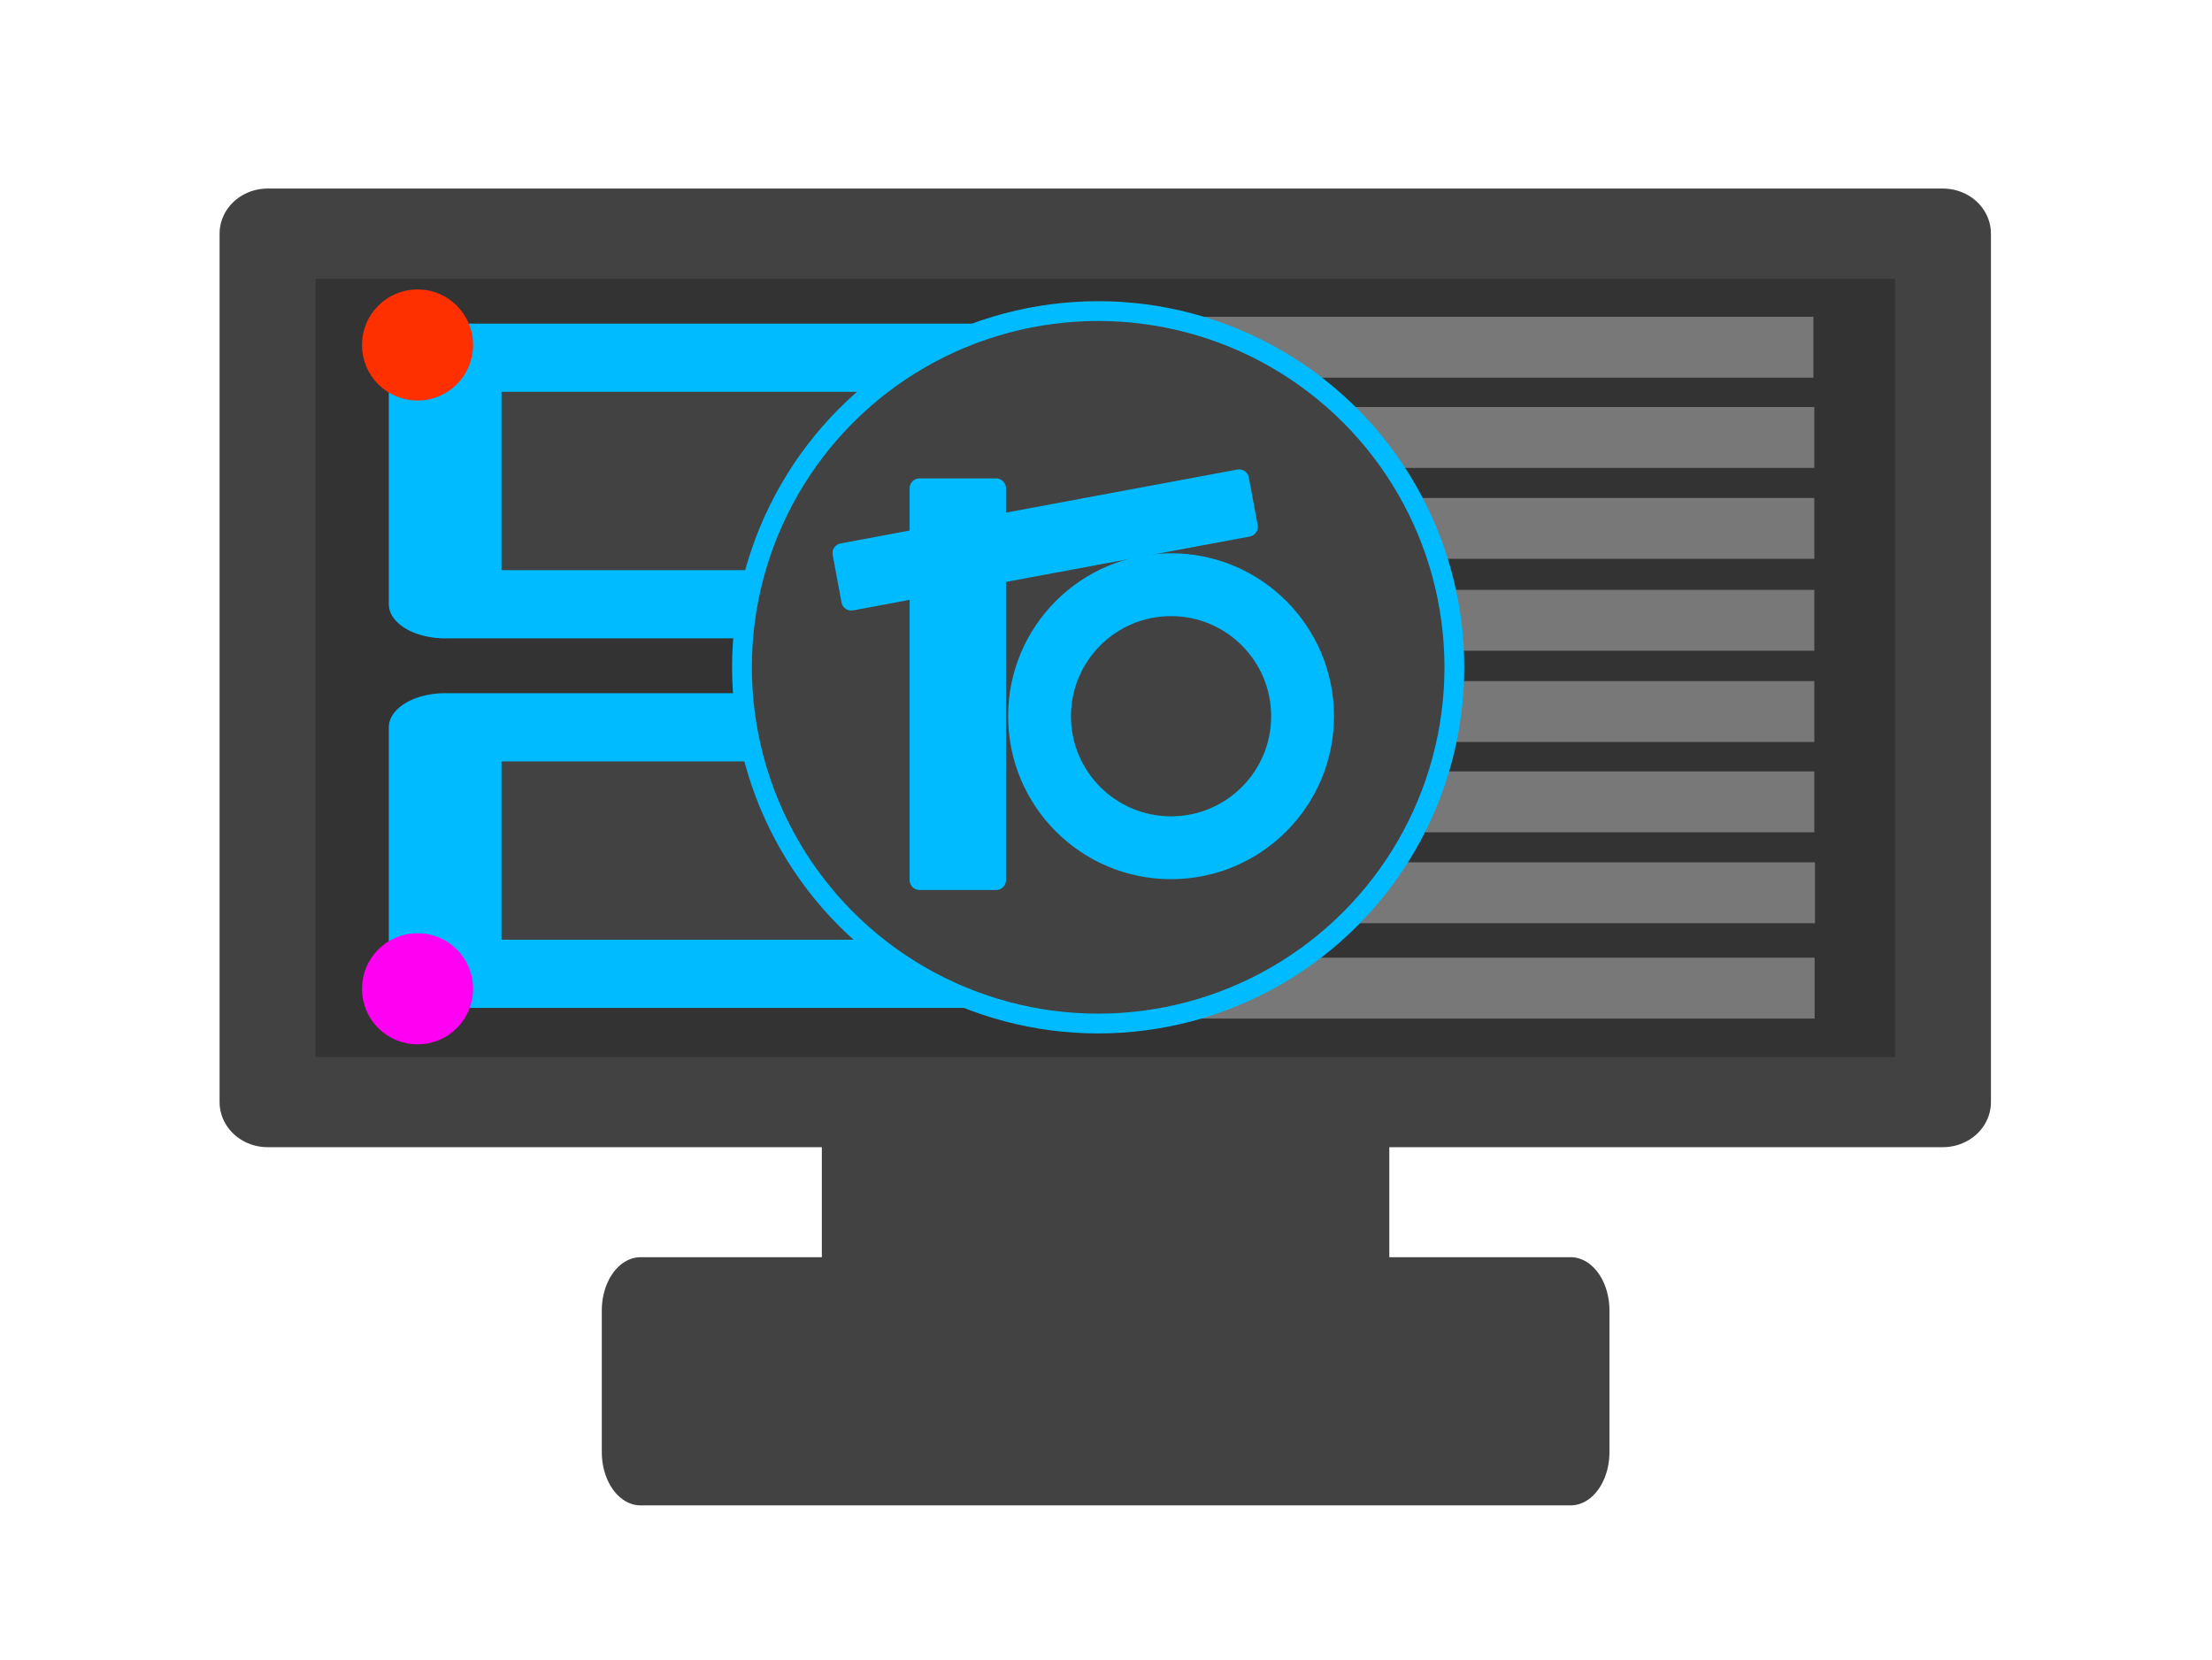 <?xml version="1.0" encoding="UTF-8" standalone="no"?>
<!DOCTYPE svg PUBLIC "-//W3C//DTD SVG 1.1//EN" "http://www.w3.org/Graphics/SVG/1.1/DTD/svg11.dtd">
<svg width="100%" height="100%" viewBox="0 0 950 713" version="1.1" xmlns="http://www.w3.org/2000/svg" xmlns:xlink="http://www.w3.org/1999/xlink" xml:space="preserve" xmlns:serif="http://www.serif.com/" style="fill-rule:evenodd;clip-rule:evenodd;stroke-linecap:round;stroke-linejoin:round;stroke-miterlimit:1.5;">
    <g transform="matrix(1,0,0,1,75,56.25)">
        <g transform="matrix(1.065,0,0,1,-37.639,0)">
            <rect x="72.828" y="44.082" width="675.603" height="372.954" style="fill:rgb(51,51,51);stroke:rgb(66,66,66);stroke-width:38.72px;"/>
        </g>
        <g transform="matrix(0.939,0,0,1.29,23.122,-169.156)">
            <rect x="188.479" y="523.778" width="425.415" height="47.161" style="fill:rgb(66,66,66);stroke:rgb(66,66,66);stroke-width:35.46px;"/>
        </g>
        <g transform="matrix(1.088,0,0,0.858,-37.846,48.745)">
            <rect x="310.68" y="430.044" width="183.172" height="103.229" style="fill:rgb(66,66,66);stroke:rgb(66,66,66);stroke-width:40.83px;"/>
        </g>
    </g>
    <g transform="matrix(1.181,0,0,0.648,-281.383,-16.709)">
        <rect x="667.816" y="235.734" width="229.887" height="40.348" style="fill:rgb(120,120,120);"/>
    </g>
    <g transform="matrix(1.02,0,0,0.648,-136.452,22.037)">
        <rect x="667.816" y="235.734" width="229.887" height="40.348" style="fill:rgb(120,120,120);"/>
    </g>
    <g transform="matrix(1.02,0,0,0.648,-136.452,61.091)">
        <rect x="667.816" y="235.734" width="229.887" height="40.348" style="fill:rgb(120,120,120);"/>
    </g>
    <g transform="matrix(1.02,0,0,0.648,-136.452,100.562)">
        <rect x="667.816" y="235.734" width="229.887" height="40.348" style="fill:rgb(120,120,120);"/>
    </g>
    <g transform="matrix(1.02,0,0,0.648,-136.452,139.739)">
        <rect x="667.816" y="235.734" width="229.887" height="40.348" style="fill:rgb(120,120,120);"/>
    </g>
    <g transform="matrix(1.02,0,0,0.648,-136.452,178.525)">
        <rect x="667.816" y="235.734" width="229.887" height="40.348" style="fill:rgb(120,120,120);"/>
    </g>
    <g transform="matrix(1.02,0,0,0.648,-136.161,217.56)">
        <rect x="667.816" y="235.734" width="229.887" height="40.348" style="fill:rgb(120,120,120);"/>
    </g>
    <g transform="matrix(1.24,0,0,0.648,-333.823,258.511)">
        <rect x="667.816" y="235.734" width="229.887" height="40.348" style="fill:rgb(120,120,120);"/>
    </g>
    <g transform="matrix(1,0,0,1,75,56.25)">
        <g transform="matrix(1.028,0,0,0.622,40.45,48.58)">
            <rect x="73.671" y="78.445" width="248.14" height="170.221" style="fill:rgb(66,66,66);stroke:rgb(0,187,255);stroke-width:47.08px;stroke-linecap:square;stroke-linejoin:miter;"/>
        </g>
        <g transform="matrix(1.028,0,0,0.622,40.45,207.285)">
            <rect x="73.671" y="78.445" width="248.14" height="170.221" style="fill:rgb(66,66,66);stroke:rgb(0,187,255);stroke-width:47.08px;stroke-linecap:square;stroke-linejoin:miter;"/>
        </g>
        <g transform="matrix(1,0,0,1,14.325,-187.133)">
            <circle cx="90.006" cy="279.037" r="19.616" style="fill:rgb(255,48,0);stroke:rgb(255,48,0);stroke-width:8.5px;stroke-linecap:square;stroke-linejoin:miter;"/>
        </g>
        <g transform="matrix(1,0,0,1,14.325,89.342)">
            <circle cx="90.006" cy="279.037" r="19.616" style="fill:rgb(255,0,243);stroke:rgb(255,0,243);stroke-width:8.5px;stroke-linecap:square;stroke-linejoin:miter;"/>
        </g>
    </g>
    <g transform="matrix(1.204,0,0,1.204,274.427,-174.257)">
        <circle cx="163.794" cy="382.75" r="127.057" style="fill:rgb(66,66,66);stroke:rgb(0,187,255);stroke-width:7.06px;stroke-linecap:square;stroke-linejoin:miter;"/>
    </g>
    <g transform="matrix(0.587,0,0,0.587,147.317,80.64)">
        <circle cx="605.835" cy="386.613" r="96.225" style="fill:rgb(66,66,66);stroke:rgb(0,187,255);stroke-width:45.98px;stroke-linecap:square;stroke-linejoin:miter;"/>
    </g>
    <g transform="matrix(0.983,-0.183,0.183,0.983,-195.524,37.626)">
        <rect x="511.374" y="298.572" width="173.312" height="20.76" style="fill:rgb(0,187,255);stroke:rgb(0,187,255);stroke-width:8.5px;stroke-linecap:square;stroke-linejoin:miter;"/>
    </g>
    <g transform="matrix(1,0,0,1,-183.522,-108.654)">
        <rect x="578.432" y="318.353" width="32.89" height="168.248" style="fill:rgb(0,187,255);stroke:rgb(0,187,255);stroke-width:8.5px;stroke-linecap:square;stroke-linejoin:miter;"/>
    </g>
</svg>
